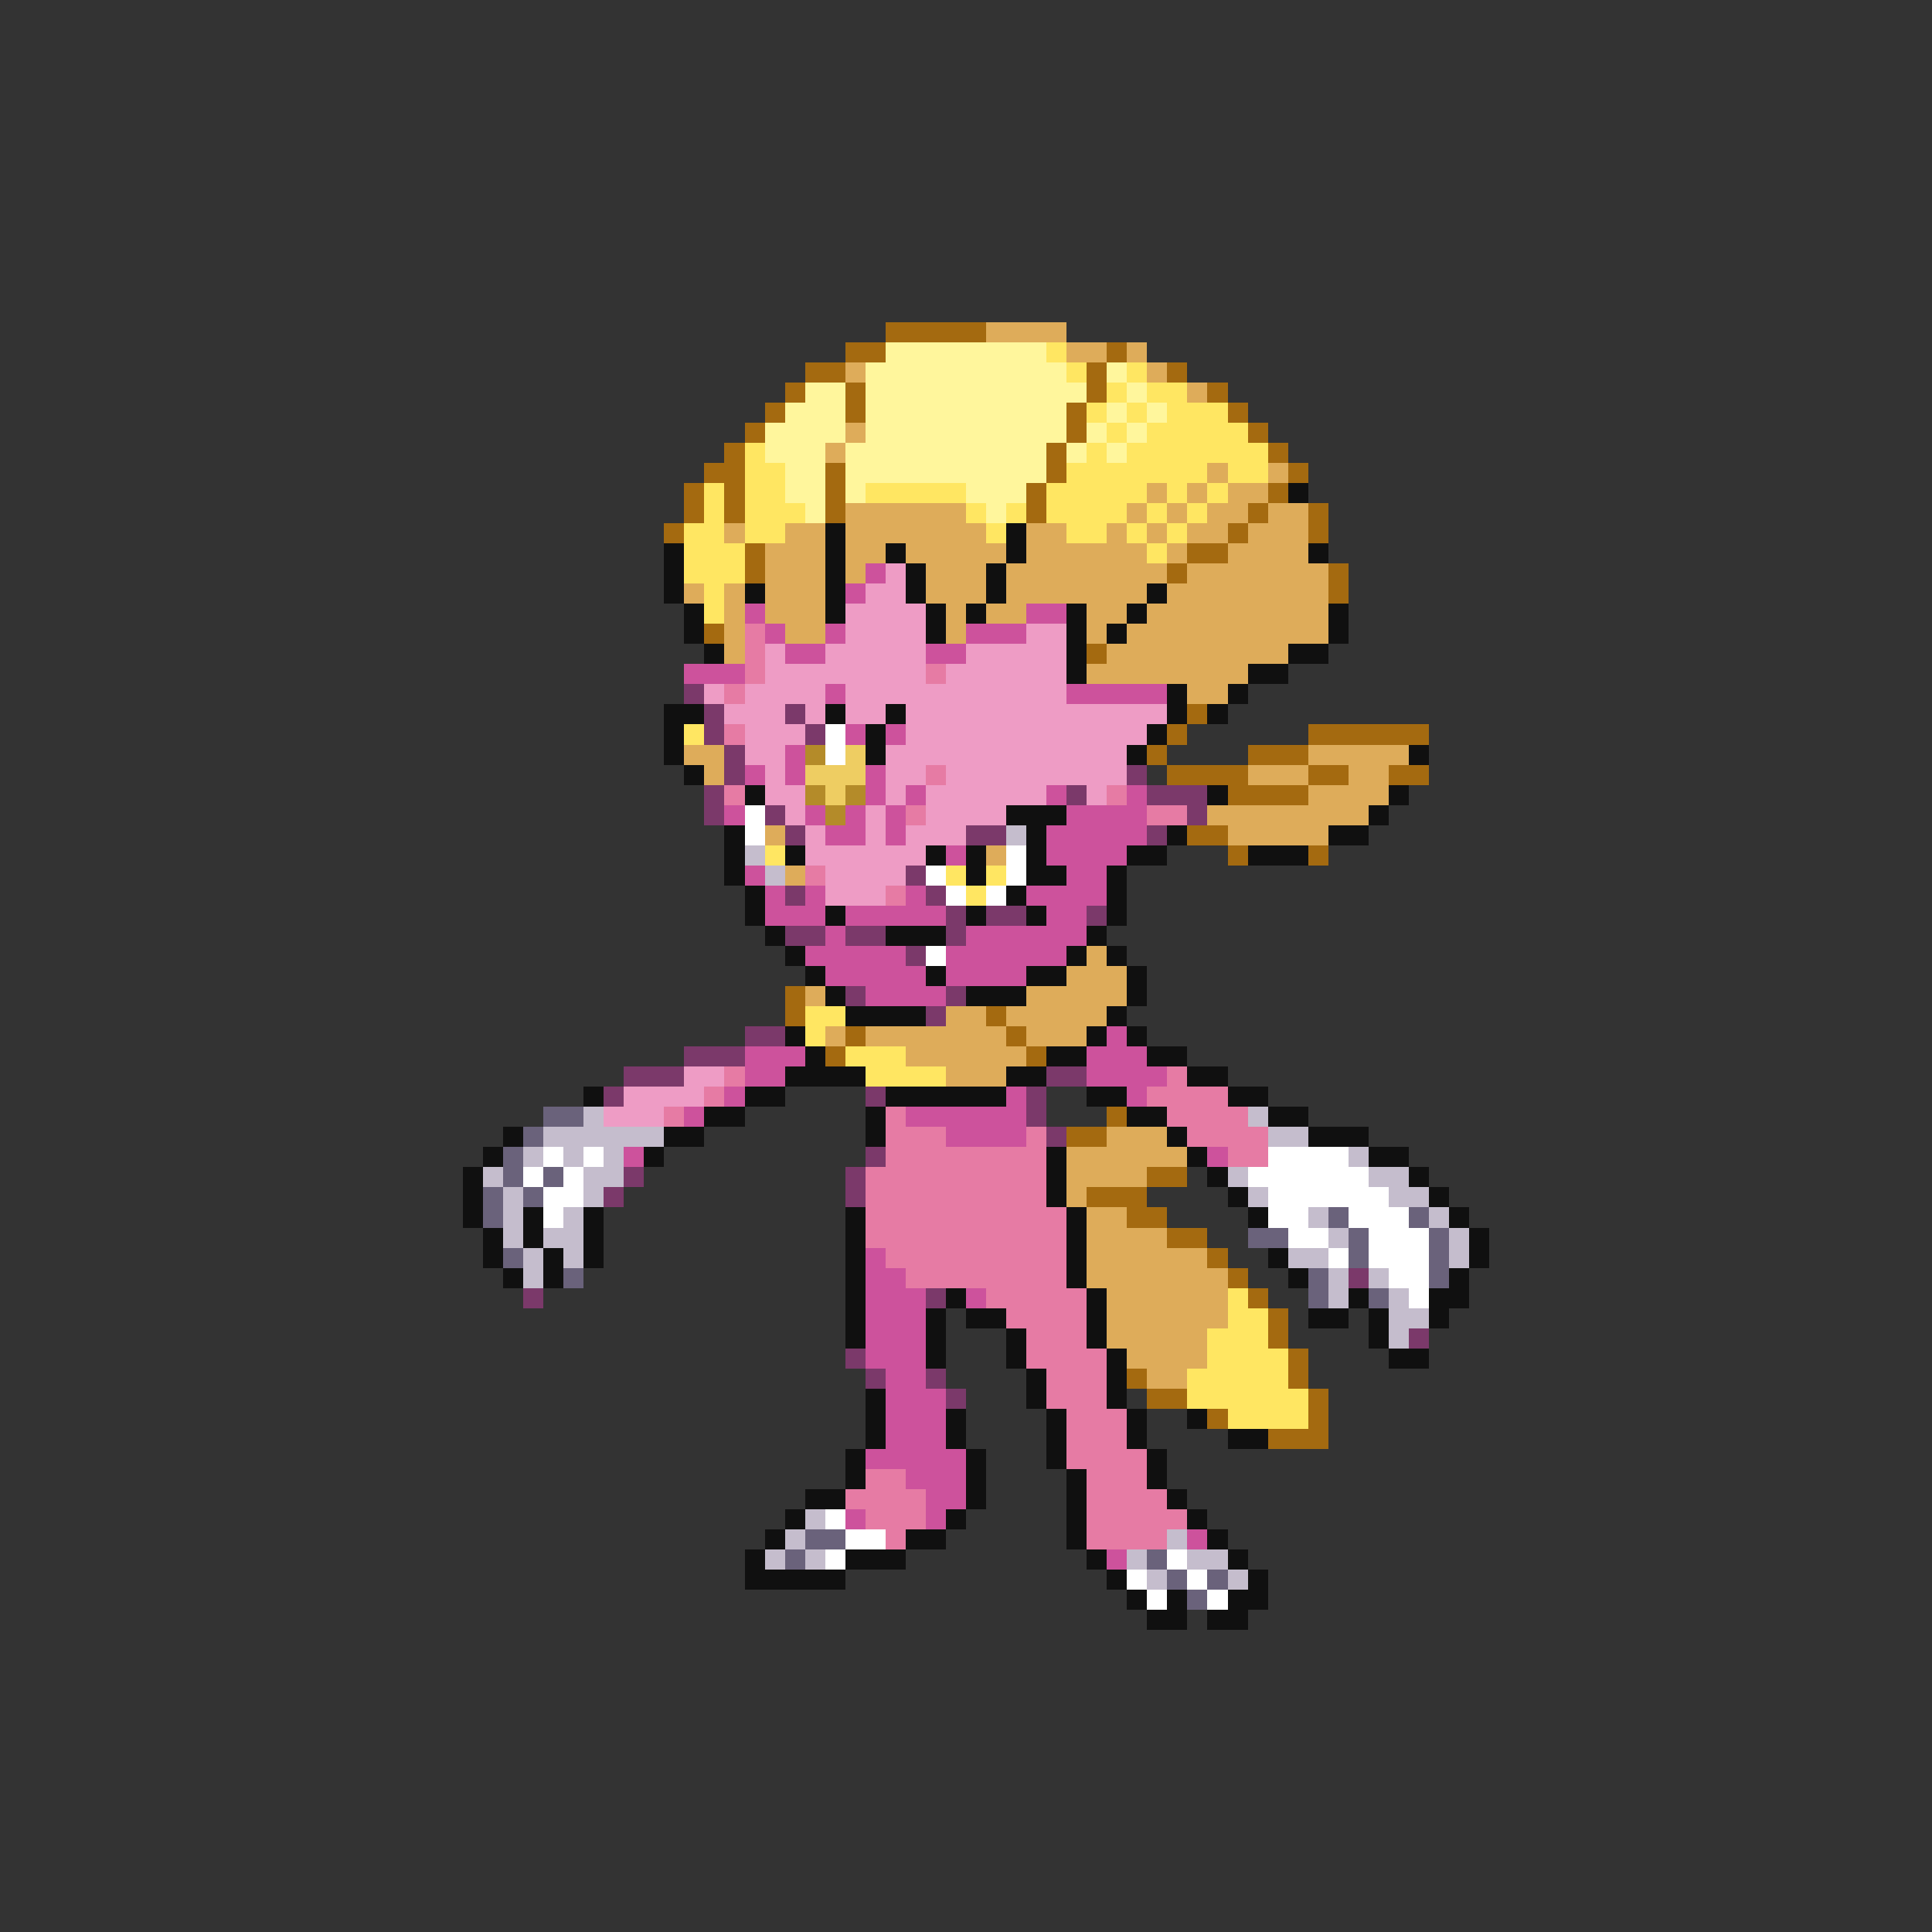 <svg xmlns="http://www.w3.org/2000/svg" viewBox="0 -0.5 96 96" shape-rendering="crispEdges">
<rect x="0" y="-0.5" width="96" height="96" fill="#333333" stroke="none"/>
<path stroke="#a46a10" d="M44 16h5M42 17h2M55 17h1M40 18h2M54 18h1M58 18h1M39 19h1M42 19h1M54 19h1M60 19h1M38 20h1M42 20h1M53 20h1M61 20h1M37 21h1M53 21h1M62 21h1M36 22h1M52 22h1M63 22h1M35 23h2M41 23h1M52 23h1M64 23h1M34 24h1M36 24h1M41 24h1M51 24h1M63 24h1M34 25h1M36 25h1M41 25h1M51 25h1M62 25h1M65 25h1M33 26h1M61 26h1M65 26h1M37 27h1M59 27h2M37 28h1M58 28h1M66 28h1M66 29h1M35 31h1M54 32h1M59 35h1M58 36h1M65 36h6M57 37h1M62 37h3M58 38h4M65 38h2M69 38h2M61 39h4M59 41h2M61 42h1M65 42h1M39 49h1M39 50h1M49 50h1M42 51h1M50 51h1M41 52h1M51 52h1M55 55h1M53 56h2M57 58h2M54 59h3M56 60h2M58 61h2M60 62h1M61 63h1M62 64h1M63 65h1M63 66h1M64 67h1M56 68h1M64 68h1M57 69h2M65 69h1M60 70h1M65 70h1M63 71h3" />
<path stroke="#deac5a" d="M49 16h4M53 17h2M56 17h1M42 18h1M57 18h1M59 19h1M42 21h1M41 22h1M60 23h1M63 23h1M57 24h1M59 24h1M61 24h2M42 25h6M56 25h1M58 25h1M60 25h2M63 25h2M36 26h1M39 26h2M42 26h7M51 26h2M55 26h1M57 26h1M59 26h2M62 26h3M38 27h3M42 27h2M45 27h5M51 27h6M58 27h1M61 27h4M38 28h3M42 28h1M46 28h3M50 28h8M59 28h7M34 29h1M36 29h1M38 29h3M46 29h3M50 29h7M58 29h8M36 30h1M38 30h3M47 30h1M49 30h2M54 30h2M57 30h9M36 31h1M39 31h2M47 31h1M54 31h1M56 31h10M36 32h1M55 32h9M54 33h8M59 34h2M34 37h2M65 37h5M35 38h1M62 38h3M67 38h2M65 39h4M60 40h8M38 41h1M61 41h5M49 42h1M39 43h1M54 47h1M53 48h3M40 49h1M51 49h5M47 50h2M50 50h5M41 51h1M43 51h7M51 51h3M45 52h6M47 53h3M55 56h3M53 57h6M53 58h4M53 59h1M54 60h2M54 61h4M54 62h6M54 63h7M55 64h6M55 65h6M55 66h5M56 67h4M57 68h2" />
<path stroke="#fff69c" d="M44 17h8M43 18h10M55 18h1M40 19h2M43 19h11M56 19h1M39 20h3M43 20h10M55 20h1M57 20h1M38 21h4M43 21h10M54 21h1M56 21h1M38 22h3M42 22h10M53 22h1M55 22h1M39 23h2M42 23h10M39 24h2M42 24h1M48 24h3M40 25h1M49 25h1" />
<path stroke="#ffe662" d="M52 17h1M53 18h1M56 18h1M55 19h1M57 19h2M54 20h1M56 20h1M58 20h3M55 21h1M57 21h5M37 22h1M54 22h1M56 22h7M37 23h2M53 23h7M61 23h2M35 24h1M37 24h2M43 24h5M52 24h5M58 24h1M60 24h1M35 25h1M37 25h3M48 25h1M50 25h1M52 25h4M57 25h1M59 25h1M34 26h2M37 26h2M49 26h1M53 26h2M56 26h1M58 26h1M34 27h3M57 27h1M34 28h3M35 29h1M35 30h1M34 36h1M38 42h1M47 43h1M49 43h1M48 44h1M40 50h2M40 51h1M42 52h3M43 53h4M61 64h1M61 65h2M60 66h3M60 67h4M59 68h5M59 69h6M61 70h4" />
<path stroke="#101010" d="M64 24h1M41 26h1M50 26h1M33 27h1M41 27h1M44 27h1M50 27h1M65 27h1M33 28h1M41 28h1M45 28h1M49 28h1M33 29h1M37 29h1M41 29h1M45 29h1M49 29h1M57 29h1M34 30h1M41 30h1M46 30h1M48 30h1M53 30h1M56 30h1M66 30h1M34 31h1M46 31h1M53 31h1M55 31h1M66 31h1M35 32h1M53 32h1M64 32h2M53 33h1M62 33h2M58 34h1M61 34h1M33 35h2M41 35h1M44 35h1M58 35h1M60 35h1M33 36h1M43 36h1M57 36h1M33 37h1M43 37h1M56 37h1M70 37h1M34 38h1M37 39h1M60 39h1M69 39h1M50 40h3M68 40h1M36 41h1M51 41h1M58 41h1M66 41h2M36 42h1M39 42h1M46 42h1M48 42h1M51 42h1M56 42h2M62 42h3M36 43h1M48 43h1M51 43h2M55 43h1M37 44h1M50 44h1M55 44h1M37 45h1M41 45h1M48 45h1M51 45h1M55 45h1M38 46h1M44 46h3M54 46h1M39 47h1M53 47h1M55 47h1M40 48h1M46 48h1M51 48h2M56 48h1M41 49h1M48 49h3M56 49h1M42 50h4M55 50h1M39 51h1M54 51h1M56 51h1M40 52h1M52 52h2M57 52h2M39 53h4M50 53h2M59 53h2M29 54h1M37 54h2M44 54h6M54 54h2M61 54h2M35 55h2M43 55h1M56 55h2M63 55h2M25 56h1M33 56h2M43 56h1M58 56h1M65 56h3M24 57h1M32 57h1M52 57h1M59 57h1M68 57h2M23 58h1M52 58h1M60 58h1M70 58h1M23 59h1M52 59h1M61 59h1M71 59h1M23 60h1M26 60h1M29 60h1M42 60h1M53 60h1M62 60h1M72 60h1M24 61h1M26 61h1M29 61h1M42 61h1M53 61h1M73 61h1M24 62h1M27 62h1M29 62h1M42 62h1M53 62h1M63 62h1M73 62h1M25 63h1M27 63h1M42 63h1M53 63h1M64 63h1M72 63h1M42 64h1M47 64h1M54 64h1M67 64h1M71 64h2M42 65h1M46 65h1M48 65h2M54 65h1M65 65h2M68 65h1M71 65h1M42 66h1M46 66h1M50 66h1M54 66h1M68 66h1M46 67h1M50 67h1M55 67h1M69 67h2M51 68h1M55 68h1M43 69h1M51 69h1M55 69h1M43 70h1M47 70h1M52 70h1M56 70h1M59 70h1M43 71h1M47 71h1M52 71h1M56 71h1M61 71h2M42 72h1M48 72h1M52 72h1M57 72h1M42 73h1M48 73h1M53 73h1M57 73h1M40 74h2M48 74h1M53 74h1M58 74h1M39 75h1M47 75h1M53 75h1M59 75h1M38 76h1M45 76h2M53 76h1M60 76h1M37 77h1M42 77h3M54 77h1M61 77h1M37 78h5M55 78h1M62 78h1M56 79h1M58 79h1M61 79h2M57 80h2M60 80h2" />
<path stroke="#cd529c" d="M43 28h1M42 29h1M37 30h1M51 30h2M38 31h1M41 31h1M48 31h3M39 32h2M46 32h2M34 33h3M41 34h1M53 34h5M42 36h1M44 36h1M39 37h1M37 38h1M39 38h1M43 38h1M43 39h1M45 39h1M52 39h1M56 39h1M36 40h1M40 40h1M42 40h1M44 40h1M53 40h4M41 41h2M44 41h1M52 41h5M47 42h1M52 42h4M37 43h1M53 43h2M38 44h1M40 44h1M45 44h1M51 44h4M38 45h3M42 45h5M52 45h2M41 46h1M48 46h6M40 47h5M47 47h6M41 48h5M47 48h4M43 49h4M55 51h1M37 52h3M54 52h3M37 53h2M54 53h4M36 54h1M50 54h1M56 54h1M34 55h1M45 55h6M47 56h4M31 57h1M60 57h1M43 62h1M43 63h2M43 64h3M48 64h1M43 65h3M43 66h3M43 67h3M44 68h2M44 69h3M44 70h3M44 71h3M43 72h5M45 73h3M46 74h2M42 75h1M46 75h1M59 76h1M55 77h1" />
<path stroke="#ee9cc5" d="M44 28h1M43 29h2M42 30h4M42 31h4M51 31h2M38 32h1M41 32h5M48 32h5M38 33h8M47 33h6M35 34h1M37 34h4M42 34h11M36 35h3M40 35h1M42 35h2M45 35h13M37 36h3M45 36h12M37 37h2M44 37h12M38 38h1M44 38h2M47 38h9M38 39h2M44 39h1M46 39h6M54 39h1M39 40h1M43 40h1M46 40h4M40 41h1M43 41h1M45 41h3M40 42h6M41 43h4M41 44h3M34 53h2M31 54h4M30 55h3" />
<path stroke="#e67ba4" d="M37 31h1M37 32h1M37 33h1M46 33h1M36 34h1M36 36h1M46 38h1M36 39h1M55 39h1M45 40h1M57 40h2M40 43h1M44 44h1M36 53h1M58 53h1M35 54h1M57 54h4M33 55h1M44 55h1M58 55h4M44 56h3M51 56h1M59 56h4M44 57h8M61 57h2M43 58h9M43 59h9M43 60h10M43 61h10M44 62h9M45 63h8M49 64h5M50 65h4M51 66h3M51 67h4M52 68h3M52 69h3M53 70h3M53 71h3M53 72h4M43 73h2M54 73h3M42 74h4M54 74h4M43 75h3M54 75h5M44 76h1M54 76h4" />
<path stroke="#7b396a" d="M34 34h1M35 35h1M39 35h1M35 36h1M40 36h1M36 37h1M36 38h1M56 38h1M35 39h1M53 39h1M57 39h3M35 40h1M38 40h1M59 40h1M39 41h1M48 41h2M57 41h1M45 43h1M39 44h1M46 44h1M47 45h1M49 45h2M54 45h1M39 46h2M42 46h2M47 46h1M45 47h1M42 49h1M47 49h1M46 50h1M37 51h2M34 52h3M31 53h3M52 53h2M30 54h1M43 54h1M51 54h1M51 55h1M52 56h1M43 57h1M31 58h1M42 58h1M30 59h1M42 59h1M67 63h1M26 64h1M46 64h1M70 66h1M42 67h1M43 68h1M46 68h1M47 69h1" />
<path stroke="#ffffff" d="M41 36h1M41 37h1M37 40h1M37 41h1M50 42h1M46 43h1M50 43h1M47 44h1M49 44h1M46 47h1M27 57h1M29 57h1M63 57h4M26 58h1M28 58h1M62 58h6M27 59h2M63 59h6M27 60h1M63 60h2M67 60h3M64 61h2M68 61h3M66 62h1M68 62h3M69 63h2M70 64h1M41 75h1M42 76h2M41 77h1M58 77h1M56 78h1M59 78h1M57 79h1M60 79h1" />
<path stroke="#b48b29" d="M40 37h1M40 39h1M42 39h1M41 40h1" />
<path stroke="#eecd62" d="M42 37h1M40 38h3M41 39h1" />
<path stroke="#c5bdcd" d="M50 41h1M37 42h1M38 43h1M29 55h1M62 55h1M27 56h6M63 56h2M26 57h1M28 57h1M30 57h1M67 57h1M24 58h1M29 58h2M61 58h1M68 58h2M25 59h1M29 59h1M62 59h1M69 59h2M25 60h1M28 60h1M65 60h1M71 60h1M25 61h1M27 61h2M66 61h1M72 61h1M26 62h1M28 62h1M64 62h2M72 62h1M26 63h1M66 63h1M68 63h1M66 64h1M69 64h1M69 65h2M69 66h1M40 75h1M39 76h1M58 76h1M38 77h1M40 77h1M56 77h1M59 77h2M57 78h1M61 78h1" />
<path stroke="#6a627b" d="M27 55h2M26 56h1M25 57h1M25 58h1M27 58h1M24 59h1M26 59h1M24 60h1M66 60h1M70 60h1M62 61h2M67 61h1M71 61h1M25 62h1M67 62h1M71 62h1M28 63h1M65 63h1M71 63h1M65 64h1M68 64h1M40 76h2M39 77h1M57 77h1M58 78h1M60 78h1M59 79h1" />
</svg>